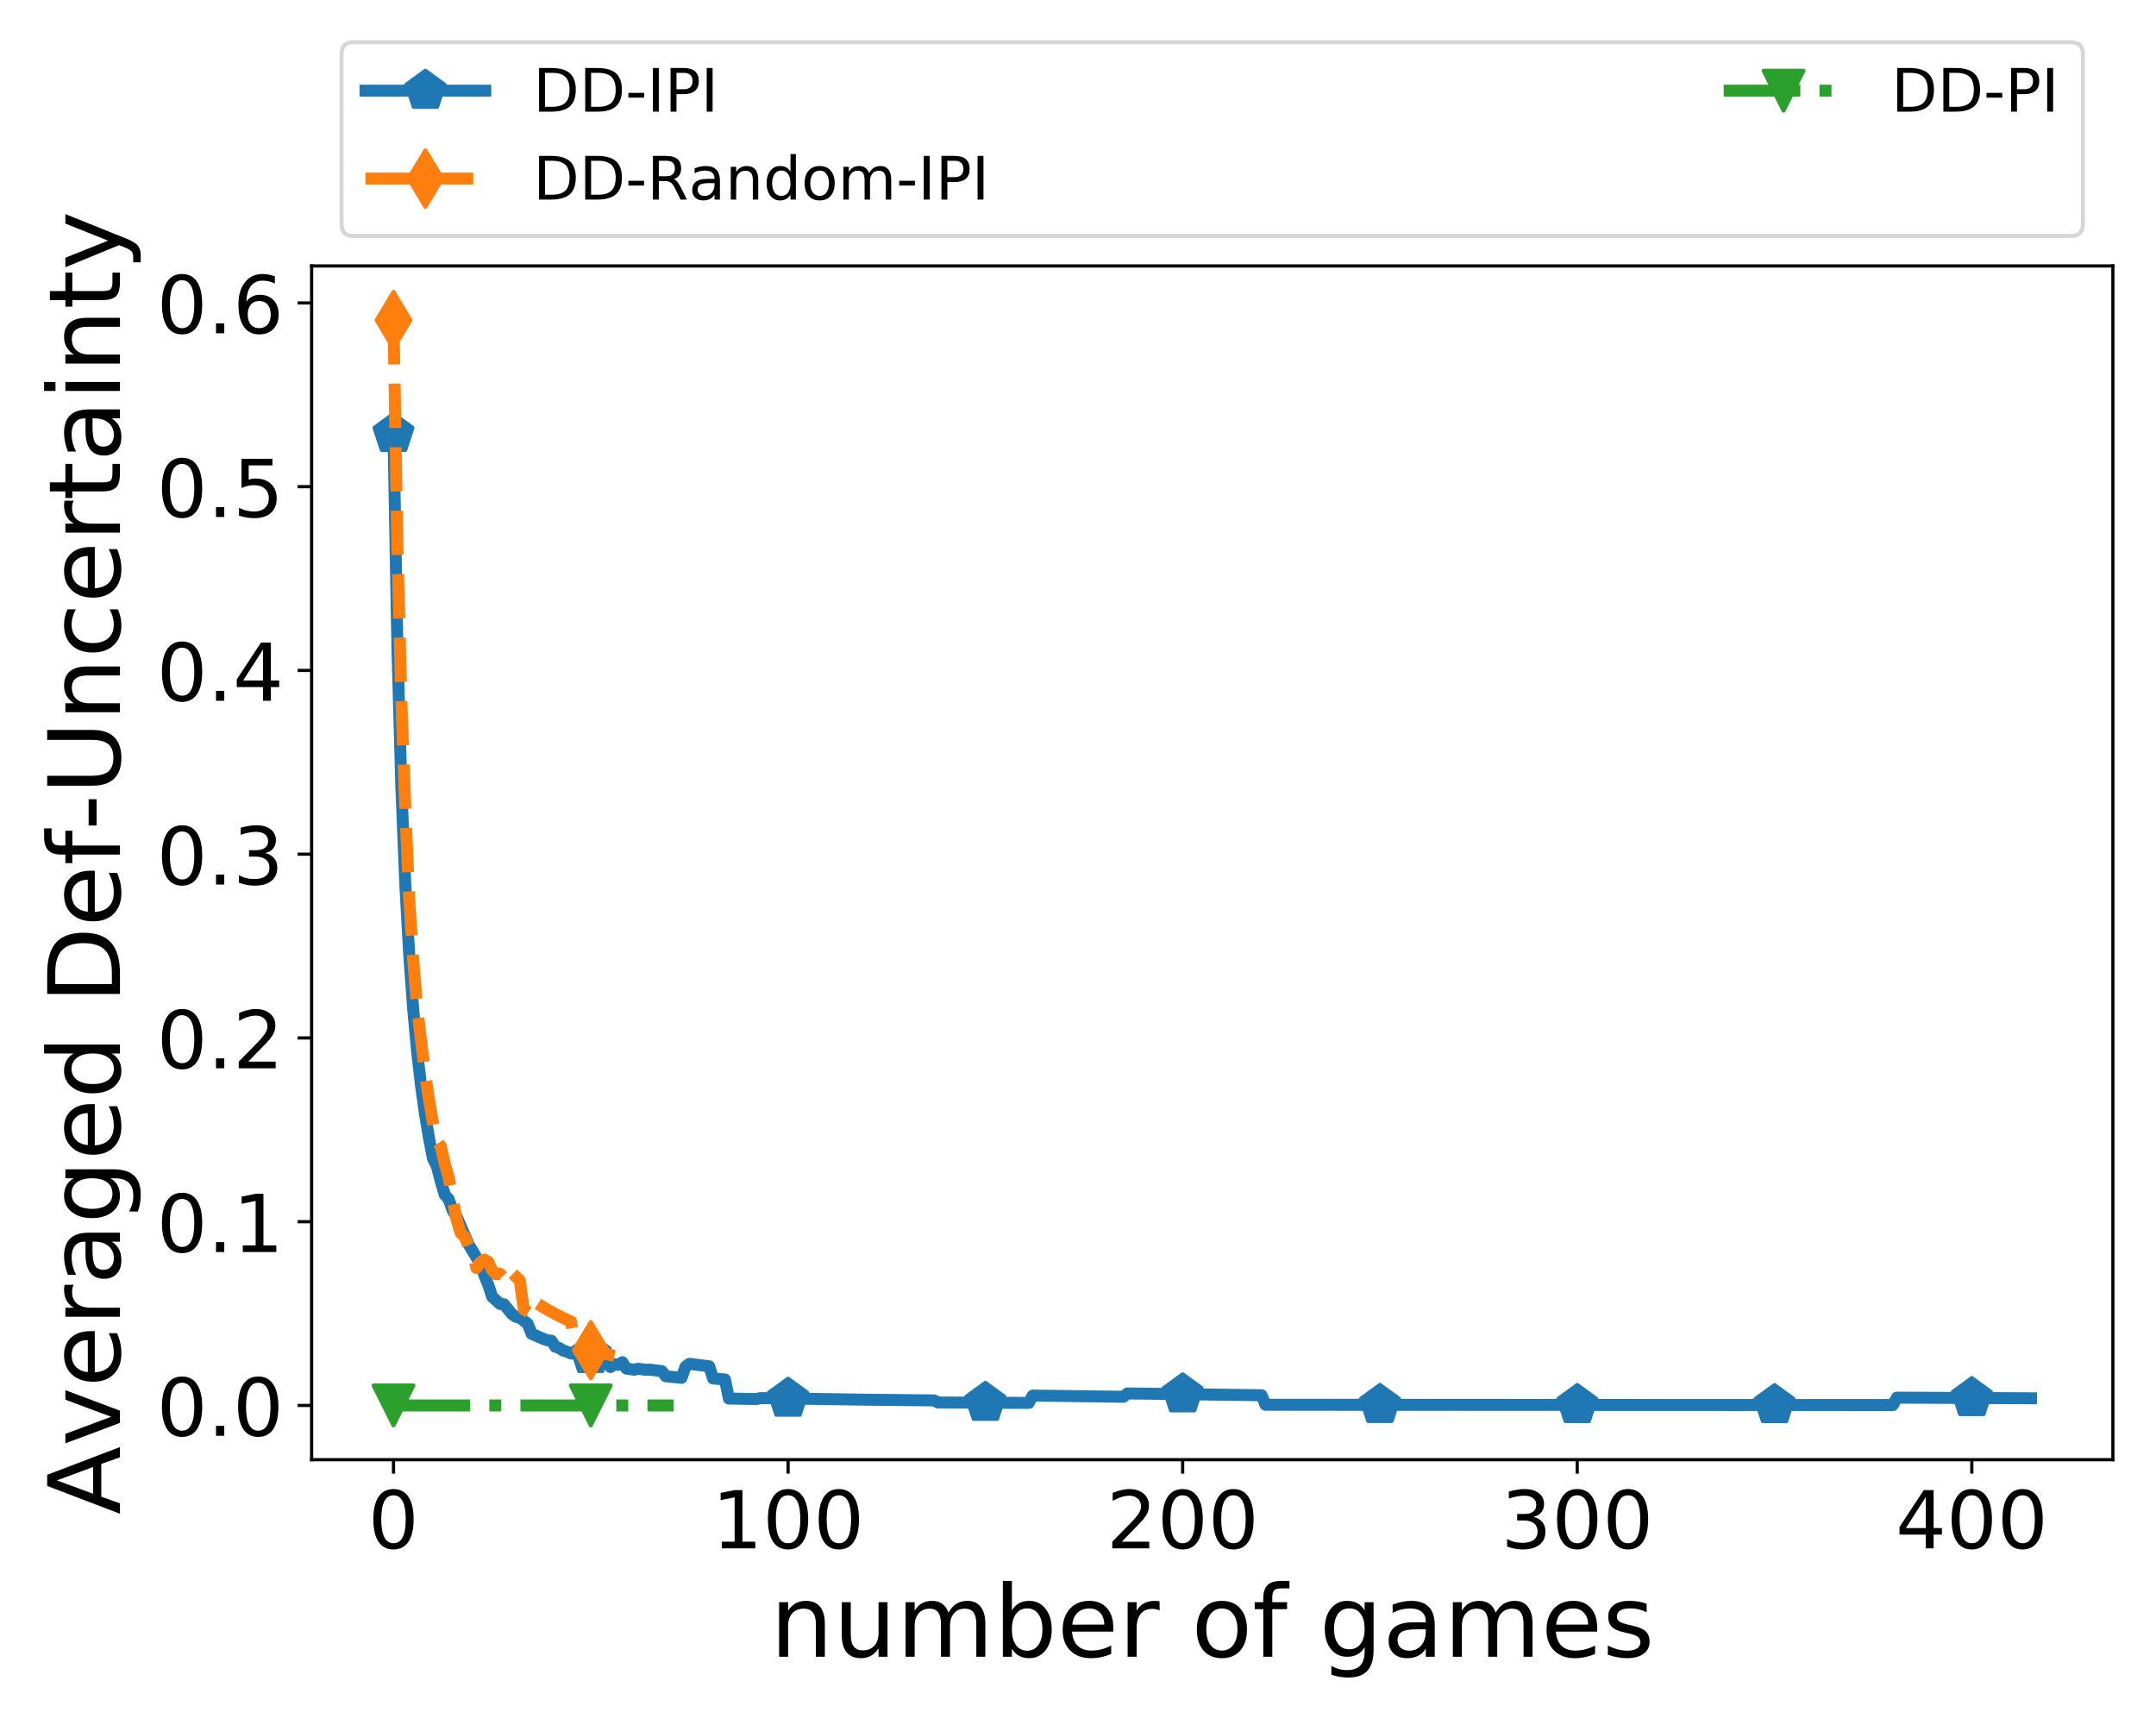 <?xml version="1.0" encoding="utf-8" standalone="no"?>
<!DOCTYPE svg PUBLIC "-//W3C//DTD SVG 1.1//EN"
  "http://www.w3.org/Graphics/SVG/1.1/DTD/svg11.dtd">
<!-- Created with matplotlib (https://matplotlib.org/) -->
<svg height="432pt" version="1.1" viewBox="0 0 540 432" width="540pt" xmlns="http://www.w3.org/2000/svg" xmlns:xlink="http://www.w3.org/1999/xlink">
 <defs>
  <style type="text/css">
*{stroke-linecap:butt;stroke-linejoin:round;}
  </style>
 </defs>
 <g id="figure_1">
  <g id="patch_1">
   <path d="M 0 432 
L 540 432 
L 540 0 
L 0 0 
z
" style="fill:#ffffff;"/>
  </g>
  <g id="axes_1">
   <g id="patch_2">
    <path d="M 78.05 365.56 
L 529.2 365.56 
L 529.2 66.6 
L 78.05 66.6 
z
" style="fill:#ffffff;"/>
   </g>
   <g id="matplotlib.axis_1">
    <g id="xtick_1">
     <g id="line2d_1">
      <defs>
       <path d="M 0 0 
L 0 3.5 
" id="mf703b9ee68" style="stroke:#000000;stroke-width:0.8;"/>
      </defs>
      <g>
       <use style="stroke:#000000;stroke-width:0.8;" x="98.557" xlink:href="#mf703b9ee68" y="365.56"/>
      </g>
     </g>
     <g id="text_1">
      <!-- 0 -->
      <defs>
       <path d="M 31.781 66.406 
Q 24.172 66.406 20.328 58.906 
Q 16.5 51.422 16.5 36.375 
Q 16.5 21.391 20.328 13.891 
Q 24.172 6.391 31.781 6.391 
Q 39.453 6.391 43.281 13.891 
Q 47.125 21.391 47.125 36.375 
Q 47.125 51.422 43.281 58.906 
Q 39.453 66.406 31.781 66.406 
z
M 31.781 74.219 
Q 44.047 74.219 50.516 64.516 
Q 56.984 54.828 56.984 36.375 
Q 56.984 17.969 50.516 8.266 
Q 44.047 -1.422 31.781 -1.422 
Q 19.531 -1.422 13.062 8.266 
Q 6.594 17.969 6.594 36.375 
Q 6.594 54.828 13.062 64.516 
Q 19.531 74.219 31.781 74.219 
z
" id="DejaVuSans-48"/>
      </defs>
      <g transform="translate(92.194 387.757)scale(0.2 -0.2)">
       <use xlink:href="#DejaVuSans-48"/>
      </g>
     </g>
    </g>
    <g id="xtick_2">
     <g id="line2d_2">
      <g>
       <use style="stroke:#000000;stroke-width:0.8;" x="197.385" xlink:href="#mf703b9ee68" y="365.56"/>
      </g>
     </g>
     <g id="text_2">
      <!-- 100 -->
      <defs>
       <path d="M 12.406 8.297 
L 28.516 8.297 
L 28.516 63.922 
L 10.984 60.406 
L 10.984 69.391 
L 28.422 72.906 
L 38.281 72.906 
L 38.281 8.297 
L 54.391 8.297 
L 54.391 0 
L 12.406 0 
z
" id="DejaVuSans-49"/>
      </defs>
      <g transform="translate(178.297 387.757)scale(0.2 -0.2)">
       <use xlink:href="#DejaVuSans-49"/>
       <use x="63.623" xlink:href="#DejaVuSans-48"/>
       <use x="127.246" xlink:href="#DejaVuSans-48"/>
      </g>
     </g>
    </g>
    <g id="xtick_3">
     <g id="line2d_3">
      <g>
       <use style="stroke:#000000;stroke-width:0.8;" x="296.213" xlink:href="#mf703b9ee68" y="365.56"/>
      </g>
     </g>
     <g id="text_3">
      <!-- 200 -->
      <defs>
       <path d="M 19.188 8.297 
L 53.609 8.297 
L 53.609 0 
L 7.328 0 
L 7.328 8.297 
Q 12.938 14.109 22.625 23.891 
Q 32.328 33.688 34.812 36.531 
Q 39.547 41.844 41.422 45.531 
Q 43.312 49.219 43.312 52.781 
Q 43.312 58.594 39.234 62.25 
Q 35.156 65.922 28.609 65.922 
Q 23.969 65.922 18.812 64.312 
Q 13.672 62.703 7.812 59.422 
L 7.812 69.391 
Q 13.766 71.781 18.938 73 
Q 24.125 74.219 28.422 74.219 
Q 39.75 74.219 46.484 68.547 
Q 53.219 62.891 53.219 53.422 
Q 53.219 48.922 51.531 44.891 
Q 49.859 40.875 45.406 35.406 
Q 44.188 33.984 37.641 27.219 
Q 31.109 20.453 19.188 8.297 
z
" id="DejaVuSans-50"/>
      </defs>
      <g transform="translate(277.125 387.757)scale(0.2 -0.2)">
       <use xlink:href="#DejaVuSans-50"/>
       <use x="63.623" xlink:href="#DejaVuSans-48"/>
       <use x="127.246" xlink:href="#DejaVuSans-48"/>
      </g>
     </g>
    </g>
    <g id="xtick_4">
     <g id="line2d_4">
      <g>
       <use style="stroke:#000000;stroke-width:0.8;" x="395.041" xlink:href="#mf703b9ee68" y="365.56"/>
      </g>
     </g>
     <g id="text_4">
      <!-- 300 -->
      <defs>
       <path d="M 40.578 39.312 
Q 47.656 37.797 51.625 33 
Q 55.609 28.219 55.609 21.188 
Q 55.609 10.406 48.188 4.484 
Q 40.766 -1.422 27.094 -1.422 
Q 22.516 -1.422 17.656 -0.516 
Q 12.797 0.391 7.625 2.203 
L 7.625 11.719 
Q 11.719 9.328 16.594 8.109 
Q 21.484 6.891 26.812 6.891 
Q 36.078 6.891 40.938 10.547 
Q 45.797 14.203 45.797 21.188 
Q 45.797 27.641 41.281 31.266 
Q 36.766 34.906 28.719 34.906 
L 20.219 34.906 
L 20.219 43.016 
L 29.109 43.016 
Q 36.375 43.016 40.234 45.922 
Q 44.094 48.828 44.094 54.297 
Q 44.094 59.906 40.109 62.906 
Q 36.141 65.922 28.719 65.922 
Q 24.656 65.922 20.016 65.031 
Q 15.375 64.156 9.812 62.312 
L 9.812 71.094 
Q 15.438 72.656 20.344 73.438 
Q 25.25 74.219 29.594 74.219 
Q 40.828 74.219 47.359 69.109 
Q 53.906 64.016 53.906 55.328 
Q 53.906 49.266 50.438 45.094 
Q 46.969 40.922 40.578 39.312 
z
" id="DejaVuSans-51"/>
      </defs>
      <g transform="translate(375.953 387.757)scale(0.2 -0.2)">
       <use xlink:href="#DejaVuSans-51"/>
       <use x="63.623" xlink:href="#DejaVuSans-48"/>
       <use x="127.246" xlink:href="#DejaVuSans-48"/>
      </g>
     </g>
    </g>
    <g id="xtick_5">
     <g id="line2d_5">
      <g>
       <use style="stroke:#000000;stroke-width:0.8;" x="493.869" xlink:href="#mf703b9ee68" y="365.56"/>
      </g>
     </g>
     <g id="text_5">
      <!-- 400 -->
      <defs>
       <path d="M 37.797 64.312 
L 12.891 25.391 
L 37.797 25.391 
z
M 35.203 72.906 
L 47.609 72.906 
L 47.609 25.391 
L 58.016 25.391 
L 58.016 17.188 
L 47.609 17.188 
L 47.609 0 
L 37.797 0 
L 37.797 17.188 
L 4.891 17.188 
L 4.891 26.703 
z
" id="DejaVuSans-52"/>
      </defs>
      <g transform="translate(474.781 387.757)scale(0.2 -0.2)">
       <use xlink:href="#DejaVuSans-52"/>
       <use x="63.623" xlink:href="#DejaVuSans-48"/>
       <use x="127.246" xlink:href="#DejaVuSans-48"/>
      </g>
     </g>
    </g>
    <g id="text_6">
     <!-- number of games -->
     <defs>
      <path d="M 54.891 33.016 
L 54.891 0 
L 45.906 0 
L 45.906 32.719 
Q 45.906 40.484 42.875 44.328 
Q 39.844 48.188 33.797 48.188 
Q 26.516 48.188 22.312 43.547 
Q 18.109 38.922 18.109 30.906 
L 18.109 0 
L 9.078 0 
L 9.078 54.688 
L 18.109 54.688 
L 18.109 46.188 
Q 21.344 51.125 25.703 53.562 
Q 30.078 56 35.797 56 
Q 45.219 56 50.047 50.172 
Q 54.891 44.344 54.891 33.016 
z
" id="DejaVuSans-110"/>
      <path d="M 8.5 21.578 
L 8.5 54.688 
L 17.484 54.688 
L 17.484 21.922 
Q 17.484 14.156 20.5 10.266 
Q 23.531 6.391 29.594 6.391 
Q 36.859 6.391 41.078 11.031 
Q 45.312 15.672 45.312 23.688 
L 45.312 54.688 
L 54.297 54.688 
L 54.297 0 
L 45.312 0 
L 45.312 8.406 
Q 42.047 3.422 37.719 1 
Q 33.406 -1.422 27.688 -1.422 
Q 18.266 -1.422 13.375 4.438 
Q 8.5 10.297 8.5 21.578 
z
M 31.109 56 
z
" id="DejaVuSans-117"/>
      <path d="M 52 44.188 
Q 55.375 50.25 60.062 53.125 
Q 64.75 56 71.094 56 
Q 79.641 56 84.281 50.016 
Q 88.922 44.047 88.922 33.016 
L 88.922 0 
L 79.891 0 
L 79.891 32.719 
Q 79.891 40.578 77.094 44.375 
Q 74.312 48.188 68.609 48.188 
Q 61.625 48.188 57.562 43.547 
Q 53.516 38.922 53.516 30.906 
L 53.516 0 
L 44.484 0 
L 44.484 32.719 
Q 44.484 40.625 41.703 44.406 
Q 38.922 48.188 33.109 48.188 
Q 26.219 48.188 22.156 43.531 
Q 18.109 38.875 18.109 30.906 
L 18.109 0 
L 9.078 0 
L 9.078 54.688 
L 18.109 54.688 
L 18.109 46.188 
Q 21.188 51.219 25.484 53.609 
Q 29.781 56 35.688 56 
Q 41.656 56 45.828 52.969 
Q 50 49.953 52 44.188 
z
" id="DejaVuSans-109"/>
      <path d="M 48.688 27.297 
Q 48.688 37.203 44.609 42.844 
Q 40.531 48.484 33.406 48.484 
Q 26.266 48.484 22.188 42.844 
Q 18.109 37.203 18.109 27.297 
Q 18.109 17.391 22.188 11.75 
Q 26.266 6.109 33.406 6.109 
Q 40.531 6.109 44.609 11.75 
Q 48.688 17.391 48.688 27.297 
z
M 18.109 46.391 
Q 20.953 51.266 25.266 53.625 
Q 29.594 56 35.594 56 
Q 45.562 56 51.781 48.094 
Q 58.016 40.188 58.016 27.297 
Q 58.016 14.406 51.781 6.484 
Q 45.562 -1.422 35.594 -1.422 
Q 29.594 -1.422 25.266 0.953 
Q 20.953 3.328 18.109 8.203 
L 18.109 0 
L 9.078 0 
L 9.078 75.984 
L 18.109 75.984 
z
" id="DejaVuSans-98"/>
      <path d="M 56.203 29.594 
L 56.203 25.203 
L 14.891 25.203 
Q 15.484 15.922 20.484 11.062 
Q 25.484 6.203 34.422 6.203 
Q 39.594 6.203 44.453 7.469 
Q 49.312 8.734 54.109 11.281 
L 54.109 2.781 
Q 49.266 0.734 44.188 -0.344 
Q 39.109 -1.422 33.891 -1.422 
Q 20.797 -1.422 13.156 6.188 
Q 5.516 13.812 5.516 26.812 
Q 5.516 40.234 12.766 48.109 
Q 20.016 56 32.328 56 
Q 43.359 56 49.781 48.891 
Q 56.203 41.797 56.203 29.594 
z
M 47.219 32.234 
Q 47.125 39.594 43.094 43.984 
Q 39.062 48.391 32.422 48.391 
Q 24.906 48.391 20.391 44.141 
Q 15.875 39.891 15.188 32.172 
z
" id="DejaVuSans-101"/>
      <path d="M 41.109 46.297 
Q 39.594 47.172 37.812 47.578 
Q 36.031 48 33.891 48 
Q 26.266 48 22.188 43.047 
Q 18.109 38.094 18.109 28.812 
L 18.109 0 
L 9.078 0 
L 9.078 54.688 
L 18.109 54.688 
L 18.109 46.188 
Q 20.953 51.172 25.484 53.578 
Q 30.031 56 36.531 56 
Q 37.453 56 38.578 55.875 
Q 39.703 55.766 41.062 55.516 
z
" id="DejaVuSans-114"/>
      <path id="DejaVuSans-32"/>
      <path d="M 30.609 48.391 
Q 23.391 48.391 19.188 42.75 
Q 14.984 37.109 14.984 27.297 
Q 14.984 17.484 19.156 11.844 
Q 23.344 6.203 30.609 6.203 
Q 37.797 6.203 41.984 11.859 
Q 46.188 17.531 46.188 27.297 
Q 46.188 37.016 41.984 42.703 
Q 37.797 48.391 30.609 48.391 
z
M 30.609 56 
Q 42.328 56 49.016 48.375 
Q 55.719 40.766 55.719 27.297 
Q 55.719 13.875 49.016 6.219 
Q 42.328 -1.422 30.609 -1.422 
Q 18.844 -1.422 12.172 6.219 
Q 5.516 13.875 5.516 27.297 
Q 5.516 40.766 12.172 48.375 
Q 18.844 56 30.609 56 
z
" id="DejaVuSans-111"/>
      <path d="M 37.109 75.984 
L 37.109 68.5 
L 28.516 68.5 
Q 23.688 68.5 21.797 66.547 
Q 19.922 64.594 19.922 59.516 
L 19.922 54.688 
L 34.719 54.688 
L 34.719 47.703 
L 19.922 47.703 
L 19.922 0 
L 10.891 0 
L 10.891 47.703 
L 2.297 47.703 
L 2.297 54.688 
L 10.891 54.688 
L 10.891 58.5 
Q 10.891 67.625 15.141 71.797 
Q 19.391 75.984 28.609 75.984 
z
" id="DejaVuSans-102"/>
      <path d="M 45.406 27.984 
Q 45.406 37.75 41.375 43.109 
Q 37.359 48.484 30.078 48.484 
Q 22.859 48.484 18.828 43.109 
Q 14.797 37.75 14.797 27.984 
Q 14.797 18.266 18.828 12.891 
Q 22.859 7.516 30.078 7.516 
Q 37.359 7.516 41.375 12.891 
Q 45.406 18.266 45.406 27.984 
z
M 54.391 6.781 
Q 54.391 -7.172 48.188 -13.984 
Q 42 -20.797 29.203 -20.797 
Q 24.469 -20.797 20.266 -20.094 
Q 16.062 -19.391 12.109 -17.922 
L 12.109 -9.188 
Q 16.062 -11.328 19.922 -12.344 
Q 23.781 -13.375 27.781 -13.375 
Q 36.625 -13.375 41.016 -8.766 
Q 45.406 -4.156 45.406 5.172 
L 45.406 9.625 
Q 42.625 4.781 38.281 2.391 
Q 33.938 0 27.875 0 
Q 17.828 0 11.672 7.656 
Q 5.516 15.328 5.516 27.984 
Q 5.516 40.672 11.672 48.328 
Q 17.828 56 27.875 56 
Q 33.938 56 38.281 53.609 
Q 42.625 51.219 45.406 46.391 
L 45.406 54.688 
L 54.391 54.688 
z
" id="DejaVuSans-103"/>
      <path d="M 34.281 27.484 
Q 23.391 27.484 19.188 25 
Q 14.984 22.516 14.984 16.5 
Q 14.984 11.719 18.141 8.906 
Q 21.297 6.109 26.703 6.109 
Q 34.188 6.109 38.703 11.406 
Q 43.219 16.703 43.219 25.484 
L 43.219 27.484 
z
M 52.203 31.203 
L 52.203 0 
L 43.219 0 
L 43.219 8.297 
Q 40.141 3.328 35.547 0.953 
Q 30.953 -1.422 24.312 -1.422 
Q 15.922 -1.422 10.953 3.297 
Q 6 8.016 6 15.922 
Q 6 25.141 12.172 29.828 
Q 18.359 34.516 30.609 34.516 
L 43.219 34.516 
L 43.219 35.406 
Q 43.219 41.609 39.141 45 
Q 35.062 48.391 27.688 48.391 
Q 23 48.391 18.547 47.266 
Q 14.109 46.141 10.016 43.891 
L 10.016 52.203 
Q 14.938 54.109 19.578 55.047 
Q 24.219 56 28.609 56 
Q 40.484 56 46.344 49.844 
Q 52.203 43.703 52.203 31.203 
z
" id="DejaVuSans-97"/>
      <path d="M 44.281 53.078 
L 44.281 44.578 
Q 40.484 46.531 36.375 47.5 
Q 32.281 48.484 27.875 48.484 
Q 21.188 48.484 17.844 46.438 
Q 14.5 44.391 14.5 40.281 
Q 14.5 37.156 16.891 35.375 
Q 19.281 33.594 26.516 31.984 
L 29.594 31.297 
Q 39.156 29.25 43.188 25.516 
Q 47.219 21.781 47.219 15.094 
Q 47.219 7.469 41.188 3.016 
Q 35.156 -1.422 24.609 -1.422 
Q 20.219 -1.422 15.453 -0.562 
Q 10.688 0.297 5.422 2 
L 5.422 11.281 
Q 10.406 8.688 15.234 7.391 
Q 20.062 6.109 24.812 6.109 
Q 31.156 6.109 34.562 8.281 
Q 37.984 10.453 37.984 14.406 
Q 37.984 18.062 35.516 20.016 
Q 33.062 21.969 24.703 23.781 
L 21.578 24.516 
Q 13.234 26.266 9.516 29.906 
Q 5.812 33.547 5.812 39.891 
Q 5.812 47.609 11.281 51.797 
Q 16.75 56 26.812 56 
Q 31.781 56 36.172 55.266 
Q 40.578 54.547 44.281 53.078 
z
" id="DejaVuSans-115"/>
     </defs>
     <g transform="translate(192.871 414.912)scale(0.25 -0.25)">
      <use xlink:href="#DejaVuSans-110"/>
      <use x="63.379" xlink:href="#DejaVuSans-117"/>
      <use x="126.758" xlink:href="#DejaVuSans-109"/>
      <use x="224.17" xlink:href="#DejaVuSans-98"/>
      <use x="287.646" xlink:href="#DejaVuSans-101"/>
      <use x="349.17" xlink:href="#DejaVuSans-114"/>
      <use x="390.283" xlink:href="#DejaVuSans-32"/>
      <use x="422.07" xlink:href="#DejaVuSans-111"/>
      <use x="483.252" xlink:href="#DejaVuSans-102"/>
      <use x="518.457" xlink:href="#DejaVuSans-32"/>
      <use x="550.244" xlink:href="#DejaVuSans-103"/>
      <use x="613.721" xlink:href="#DejaVuSans-97"/>
      <use x="675" xlink:href="#DejaVuSans-109"/>
      <use x="772.412" xlink:href="#DejaVuSans-101"/>
      <use x="833.936" xlink:href="#DejaVuSans-115"/>
     </g>
    </g>
   </g>
   <g id="matplotlib.axis_2">
    <g id="ytick_1">
     <g id="line2d_6">
      <defs>
       <path d="M 0 0 
L -3.5 0 
" id="mec11eb1c33" style="stroke:#000000;stroke-width:0.8;"/>
      </defs>
      <g>
       <use style="stroke:#000000;stroke-width:0.8;" x="78.05" xlink:href="#mec11eb1c33" y="351.971"/>
      </g>
     </g>
     <g id="text_7">
      <!-- 0.0 -->
      <defs>
       <path d="M 10.688 12.406 
L 21 12.406 
L 21 0 
L 10.688 0 
z
" id="DejaVuSans-46"/>
      </defs>
      <g transform="translate(39.244 359.569)scale(0.2 -0.2)">
       <use xlink:href="#DejaVuSans-48"/>
       <use x="63.623" xlink:href="#DejaVuSans-46"/>
       <use x="95.41" xlink:href="#DejaVuSans-48"/>
      </g>
     </g>
    </g>
    <g id="ytick_2">
     <g id="line2d_7">
      <g>
       <use style="stroke:#000000;stroke-width:0.8;" x="78.05" xlink:href="#mec11eb1c33" y="305.953"/>
      </g>
     </g>
     <g id="text_8">
      <!-- 0.1 -->
      <g transform="translate(39.244 313.551)scale(0.2 -0.2)">
       <use xlink:href="#DejaVuSans-48"/>
       <use x="63.623" xlink:href="#DejaVuSans-46"/>
       <use x="95.41" xlink:href="#DejaVuSans-49"/>
      </g>
     </g>
    </g>
    <g id="ytick_3">
     <g id="line2d_8">
      <g>
       <use style="stroke:#000000;stroke-width:0.8;" x="78.05" xlink:href="#mec11eb1c33" y="259.935"/>
      </g>
     </g>
     <g id="text_9">
      <!-- 0.2 -->
      <g transform="translate(39.244 267.533)scale(0.2 -0.2)">
       <use xlink:href="#DejaVuSans-48"/>
       <use x="63.623" xlink:href="#DejaVuSans-46"/>
       <use x="95.41" xlink:href="#DejaVuSans-50"/>
      </g>
     </g>
    </g>
    <g id="ytick_4">
     <g id="line2d_9">
      <g>
       <use style="stroke:#000000;stroke-width:0.8;" x="78.05" xlink:href="#mec11eb1c33" y="213.917"/>
      </g>
     </g>
     <g id="text_10">
      <!-- 0.3 -->
      <g transform="translate(39.244 221.515)scale(0.2 -0.2)">
       <use xlink:href="#DejaVuSans-48"/>
       <use x="63.623" xlink:href="#DejaVuSans-46"/>
       <use x="95.41" xlink:href="#DejaVuSans-51"/>
      </g>
     </g>
    </g>
    <g id="ytick_5">
     <g id="line2d_10">
      <g>
       <use style="stroke:#000000;stroke-width:0.8;" x="78.05" xlink:href="#mec11eb1c33" y="167.899"/>
      </g>
     </g>
     <g id="text_11">
      <!-- 0.4 -->
      <g transform="translate(39.244 175.497)scale(0.2 -0.2)">
       <use xlink:href="#DejaVuSans-48"/>
       <use x="63.623" xlink:href="#DejaVuSans-46"/>
       <use x="95.41" xlink:href="#DejaVuSans-52"/>
      </g>
     </g>
    </g>
    <g id="ytick_6">
     <g id="line2d_11">
      <g>
       <use style="stroke:#000000;stroke-width:0.8;" x="78.05" xlink:href="#mec11eb1c33" y="121.881"/>
      </g>
     </g>
     <g id="text_12">
      <!-- 0.5 -->
      <defs>
       <path d="M 10.797 72.906 
L 49.516 72.906 
L 49.516 64.594 
L 19.828 64.594 
L 19.828 46.734 
Q 21.969 47.469 24.109 47.828 
Q 26.266 48.188 28.422 48.188 
Q 40.625 48.188 47.75 41.5 
Q 54.891 34.812 54.891 23.391 
Q 54.891 11.625 47.562 5.094 
Q 40.234 -1.422 26.906 -1.422 
Q 22.312 -1.422 17.547 -0.641 
Q 12.797 0.141 7.719 1.703 
L 7.719 11.625 
Q 12.109 9.234 16.797 8.062 
Q 21.484 6.891 26.703 6.891 
Q 35.156 6.891 40.078 11.328 
Q 45.016 15.766 45.016 23.391 
Q 45.016 31 40.078 35.438 
Q 35.156 39.891 26.703 39.891 
Q 22.75 39.891 18.812 39.016 
Q 14.891 38.141 10.797 36.281 
z
" id="DejaVuSans-53"/>
      </defs>
      <g transform="translate(39.244 129.479)scale(0.2 -0.2)">
       <use xlink:href="#DejaVuSans-48"/>
       <use x="63.623" xlink:href="#DejaVuSans-46"/>
       <use x="95.41" xlink:href="#DejaVuSans-53"/>
      </g>
     </g>
    </g>
    <g id="ytick_7">
     <g id="line2d_12">
      <g>
       <use style="stroke:#000000;stroke-width:0.8;" x="78.05" xlink:href="#mec11eb1c33" y="75.863"/>
      </g>
     </g>
     <g id="text_13">
      <!-- 0.6 -->
      <defs>
       <path d="M 33.016 40.375 
Q 26.375 40.375 22.484 35.828 
Q 18.609 31.297 18.609 23.391 
Q 18.609 15.531 22.484 10.953 
Q 26.375 6.391 33.016 6.391 
Q 39.656 6.391 43.531 10.953 
Q 47.406 15.531 47.406 23.391 
Q 47.406 31.297 43.531 35.828 
Q 39.656 40.375 33.016 40.375 
z
M 52.594 71.297 
L 52.594 62.312 
Q 48.875 64.062 45.094 64.984 
Q 41.312 65.922 37.594 65.922 
Q 27.828 65.922 22.672 59.328 
Q 17.531 52.734 16.797 39.406 
Q 19.672 43.656 24.016 45.922 
Q 28.375 48.188 33.594 48.188 
Q 44.578 48.188 50.953 41.516 
Q 57.328 34.859 57.328 23.391 
Q 57.328 12.156 50.688 5.359 
Q 44.047 -1.422 33.016 -1.422 
Q 20.359 -1.422 13.672 8.266 
Q 6.984 17.969 6.984 36.375 
Q 6.984 53.656 15.188 63.938 
Q 23.391 74.219 37.203 74.219 
Q 40.922 74.219 44.703 73.484 
Q 48.484 72.75 52.594 71.297 
z
" id="DejaVuSans-54"/>
      </defs>
      <g transform="translate(39.244 83.461)scale(0.2 -0.2)">
       <use xlink:href="#DejaVuSans-48"/>
       <use x="63.623" xlink:href="#DejaVuSans-46"/>
       <use x="95.41" xlink:href="#DejaVuSans-54"/>
      </g>
     </g>
    </g>
    <g id="text_14">
     <!-- Averaged Def-Uncertainty -->
     <defs>
      <path d="M 34.188 63.188 
L 20.797 26.906 
L 47.609 26.906 
z
M 28.609 72.906 
L 39.797 72.906 
L 67.578 0 
L 57.328 0 
L 50.688 18.703 
L 17.828 18.703 
L 11.188 0 
L 0.781 0 
z
" id="DejaVuSans-65"/>
      <path d="M 2.984 54.688 
L 12.5 54.688 
L 29.594 8.797 
L 46.688 54.688 
L 56.203 54.688 
L 35.688 0 
L 23.484 0 
z
" id="DejaVuSans-118"/>
      <path d="M 45.406 46.391 
L 45.406 75.984 
L 54.391 75.984 
L 54.391 0 
L 45.406 0 
L 45.406 8.203 
Q 42.578 3.328 38.25 0.953 
Q 33.938 -1.422 27.875 -1.422 
Q 17.969 -1.422 11.734 6.484 
Q 5.516 14.406 5.516 27.297 
Q 5.516 40.188 11.734 48.094 
Q 17.969 56 27.875 56 
Q 33.938 56 38.25 53.625 
Q 42.578 51.266 45.406 46.391 
z
M 14.797 27.297 
Q 14.797 17.391 18.875 11.75 
Q 22.953 6.109 30.078 6.109 
Q 37.203 6.109 41.297 11.75 
Q 45.406 17.391 45.406 27.297 
Q 45.406 37.203 41.297 42.844 
Q 37.203 48.484 30.078 48.484 
Q 22.953 48.484 18.875 42.844 
Q 14.797 37.203 14.797 27.297 
z
" id="DejaVuSans-100"/>
      <path d="M 19.672 64.797 
L 19.672 8.109 
L 31.594 8.109 
Q 46.688 8.109 53.688 14.938 
Q 60.688 21.781 60.688 36.531 
Q 60.688 51.172 53.688 57.984 
Q 46.688 64.797 31.594 64.797 
z
M 9.812 72.906 
L 30.078 72.906 
Q 51.266 72.906 61.172 64.094 
Q 71.094 55.281 71.094 36.531 
Q 71.094 17.672 61.125 8.828 
Q 51.172 0 30.078 0 
L 9.812 0 
z
" id="DejaVuSans-68"/>
      <path d="M 4.891 31.391 
L 31.203 31.391 
L 31.203 23.391 
L 4.891 23.391 
z
" id="DejaVuSans-45"/>
      <path d="M 8.688 72.906 
L 18.609 72.906 
L 18.609 28.609 
Q 18.609 16.891 22.844 11.734 
Q 27.094 6.594 36.625 6.594 
Q 46.094 6.594 50.344 11.734 
Q 54.594 16.891 54.594 28.609 
L 54.594 72.906 
L 64.5 72.906 
L 64.5 27.391 
Q 64.5 13.141 57.438 5.859 
Q 50.391 -1.422 36.625 -1.422 
Q 22.797 -1.422 15.734 5.859 
Q 8.688 13.141 8.688 27.391 
z
" id="DejaVuSans-85"/>
      <path d="M 48.781 52.594 
L 48.781 44.188 
Q 44.969 46.297 41.141 47.344 
Q 37.312 48.391 33.406 48.391 
Q 24.656 48.391 19.812 42.844 
Q 14.984 37.312 14.984 27.297 
Q 14.984 17.281 19.812 11.734 
Q 24.656 6.203 33.406 6.203 
Q 37.312 6.203 41.141 7.25 
Q 44.969 8.297 48.781 10.406 
L 48.781 2.094 
Q 45.016 0.344 40.984 -0.531 
Q 36.969 -1.422 32.422 -1.422 
Q 20.062 -1.422 12.781 6.344 
Q 5.516 14.109 5.516 27.297 
Q 5.516 40.672 12.859 48.328 
Q 20.219 56 33.016 56 
Q 37.156 56 41.109 55.141 
Q 45.062 54.297 48.781 52.594 
z
" id="DejaVuSans-99"/>
      <path d="M 18.312 70.219 
L 18.312 54.688 
L 36.812 54.688 
L 36.812 47.703 
L 18.312 47.703 
L 18.312 18.016 
Q 18.312 11.328 20.141 9.422 
Q 21.969 7.516 27.594 7.516 
L 36.812 7.516 
L 36.812 0 
L 27.594 0 
Q 17.188 0 13.234 3.875 
Q 9.281 7.766 9.281 18.016 
L 9.281 47.703 
L 2.688 47.703 
L 2.688 54.688 
L 9.281 54.688 
L 9.281 70.219 
z
" id="DejaVuSans-116"/>
      <path d="M 9.422 54.688 
L 18.406 54.688 
L 18.406 0 
L 9.422 0 
z
M 9.422 75.984 
L 18.406 75.984 
L 18.406 64.594 
L 9.422 64.594 
z
" id="DejaVuSans-105"/>
      <path d="M 32.172 -5.078 
Q 28.375 -14.844 24.75 -17.812 
Q 21.141 -20.797 15.094 -20.797 
L 7.906 -20.797 
L 7.906 -13.281 
L 13.188 -13.281 
Q 16.891 -13.281 18.938 -11.516 
Q 21 -9.766 23.484 -3.219 
L 25.094 0.875 
L 2.984 54.688 
L 12.5 54.688 
L 29.594 11.922 
L 46.688 54.688 
L 56.203 54.688 
z
" id="DejaVuSans-121"/>
     </defs>
     <g transform="translate(30.045 379.289)rotate(-90)scale(0.25 -0.25)">
      <use xlink:href="#DejaVuSans-65"/>
      <use x="68.33" xlink:href="#DejaVuSans-118"/>
      <use x="127.51" xlink:href="#DejaVuSans-101"/>
      <use x="189.033" xlink:href="#DejaVuSans-114"/>
      <use x="230.146" xlink:href="#DejaVuSans-97"/>
      <use x="291.426" xlink:href="#DejaVuSans-103"/>
      <use x="354.902" xlink:href="#DejaVuSans-101"/>
      <use x="416.426" xlink:href="#DejaVuSans-100"/>
      <use x="479.902" xlink:href="#DejaVuSans-32"/>
      <use x="511.689" xlink:href="#DejaVuSans-68"/>
      <use x="588.691" xlink:href="#DejaVuSans-101"/>
      <use x="650.215" xlink:href="#DejaVuSans-102"/>
      <use x="685.342" xlink:href="#DejaVuSans-45"/>
      <use x="721.426" xlink:href="#DejaVuSans-85"/>
      <use x="794.619" xlink:href="#DejaVuSans-110"/>
      <use x="857.998" xlink:href="#DejaVuSans-99"/>
      <use x="912.979" xlink:href="#DejaVuSans-101"/>
      <use x="974.502" xlink:href="#DejaVuSans-114"/>
      <use x="1015.615" xlink:href="#DejaVuSans-116"/>
      <use x="1054.824" xlink:href="#DejaVuSans-97"/>
      <use x="1116.104" xlink:href="#DejaVuSans-105"/>
      <use x="1143.887" xlink:href="#DejaVuSans-110"/>
      <use x="1207.266" xlink:href="#DejaVuSans-116"/>
      <use x="1246.475" xlink:href="#DejaVuSans-121"/>
     </g>
    </g>
   </g>
   <g id="line2d_13">
    <path clip-path="url(#pca12caef5b)" d="M 98.557 108.652 
L 99.545 162.56 
L 100.533 197.435 
L 101.522 221.632 
L 102.51 239.345 
L 103.498 252.85 
L 104.487 263.479 
L 105.475 272.059 
L 106.463 279.127 
L 107.451 285.049 
L 108.44 290.083 
L 109.428 292.115 
L 110.416 295.944 
L 111.404 299.221 
L 112.393 300.345 
L 113.381 303.156 
L 114.369 304.684 
L 117.334 311.56 
L 119.311 314.877 
L 120.299 316.284 
L 121.287 319.321 
L 122.276 321.731 
L 123.264 324.741 
L 125.24 326.543 
L 126.229 326.647 
L 128.205 329.093 
L 129.194 329.761 
L 130.182 329.992 
L 132.158 331.505 
L 133.147 334.025 
L 136.111 335.31 
L 137.1 335.659 
L 138.088 335.75 
L 139.076 337.261 
L 140.065 337.587 
L 141.053 338.238 
L 142.041 338.53 
L 143.029 338.965 
L 144.018 338.954 
L 145.006 338.453 
L 151.924 340.207 
L 152.912 342.355 
L 153.901 341.633 
L 154.889 341.805 
L 155.877 341.151 
L 156.865 342.738 
L 158.842 343.026 
L 159.83 342.783 
L 161.807 343.057 
L 162.795 343.008 
L 165.76 343.385 
L 166.748 344.667 
L 170.701 345.05 
L 171.69 342.277 
L 172.678 341.544 
L 177.619 342.166 
L 178.608 345.232 
L 181.572 345.462 
L 182.561 350.243 
L 189.479 350.371 
L 190.467 350.131 
L 217.15 350.537 
L 233.951 350.712 
L 234.94 351.236 
L 257.67 351.34 
L 258.658 349.5 
L 281.389 349.803 
L 282.377 348.961 
L 315.979 349.419 
L 316.967 351.803 
L 474.103 351.873 
L 475.092 350.019 
L 508.693 350.178 
L 508.693 350.178 
" style="fill:none;stroke:#1f77b4;stroke-linecap:square;stroke-width:3;"/>
    <defs>
     <path d="M 0 -5 
L -4.755 -1.545 
L -2.939 4.045 
L 2.939 4.045 
L 4.755 -1.545 
z
" id="m702891291f" style="stroke:#1f77b4;stroke-linejoin:miter;"/>
    </defs>
    <g clip-path="url(#pca12caef5b)">
     <use style="fill:#1f77b4;stroke:#1f77b4;stroke-linejoin:miter;" x="98.557" xlink:href="#m702891291f" y="108.652"/>
     <use style="fill:#1f77b4;stroke:#1f77b4;stroke-linejoin:miter;" x="147.971" xlink:href="#m702891291f" y="339.308"/>
     <use style="fill:#1f77b4;stroke:#1f77b4;stroke-linejoin:miter;" x="197.385" xlink:href="#m702891291f" y="350.257"/>
     <use style="fill:#1f77b4;stroke:#1f77b4;stroke-linejoin:miter;" x="246.799" xlink:href="#m702891291f" y="351.294"/>
     <use style="fill:#1f77b4;stroke:#1f77b4;stroke-linejoin:miter;" x="296.213" xlink:href="#m702891291f" y="349.168"/>
     <use style="fill:#1f77b4;stroke:#1f77b4;stroke-linejoin:miter;" x="345.627" xlink:href="#m702891291f" y="351.822"/>
     <use style="fill:#1f77b4;stroke:#1f77b4;stroke-linejoin:miter;" x="395.041" xlink:href="#m702891291f" y="351.847"/>
     <use style="fill:#1f77b4;stroke:#1f77b4;stroke-linejoin:miter;" x="444.455" xlink:href="#m702891291f" y="351.865"/>
     <use style="fill:#1f77b4;stroke:#1f77b4;stroke-linejoin:miter;" x="493.869" xlink:href="#m702891291f" y="350.112"/>
    </g>
   </g>
   <g id="line2d_14">
    <path clip-path="url(#pca12caef5b)" d="M 98.557 80.189 
L 99.545 137.439 
L 100.533 175.654 
L 101.522 202.595 
L 102.51 225.548 
L 103.498 240.487 
L 104.487 252.293 
L 105.475 260.744 
L 106.463 268.717 
L 107.451 275.414 
L 108.44 281.117 
L 109.428 285.692 
L 110.416 287.11 
L 111.404 291.455 
L 112.393 294.918 
L 113.381 300.275 
L 114.369 305.462 
L 115.358 308.738 
L 116.346 309.724 
L 117.334 312.017 
L 118.322 313.128 
L 119.311 317.549 
L 120.299 316.181 
L 121.287 315.44 
L 122.276 315.976 
L 123.264 318.12 
L 124.252 319.125 
L 125.24 318.993 
L 126.229 320.046 
L 127.217 317.737 
L 128.205 318.762 
L 129.194 319.728 
L 130.182 320.639 
L 131.17 327.872 
L 132.158 328.522 
L 133.147 329.138 
L 134.135 326.139 
L 135.123 326.782 
L 136.111 327.393 
L 137.1 327.976 
L 138.088 328.531 
L 139.076 329.061 
L 140.065 329.568 
L 141.053 330.053 
L 142.041 330.517 
L 143.029 330.962 
L 144.018 337.011 
L 145.006 337.311 
L 145.994 337.599 
L 146.983 337.877 
L 147.971 338.144 
L 148.959 338.401 
L 149.947 338.648 
L 150.936 338.887 
L 151.924 339.118 
L 152.912 339.34 
L 153.901 339.555 
" style="fill:none;stroke:#ff7f0e;stroke-dasharray:11.1,4.8;stroke-dashoffset:0;stroke-width:3;"/>
    <defs>
     <path d="M -0 7.071 
L 4.243 0 
L -0 -7.071 
L -4.243 -0 
z
" id="ma875ffa051" style="stroke:#ff7f0e;stroke-linejoin:miter;"/>
    </defs>
    <g clip-path="url(#pca12caef5b)">
     <use style="fill:#ff7f0e;stroke:#ff7f0e;stroke-linejoin:miter;" x="98.557" xlink:href="#ma875ffa051" y="80.189"/>
     <use style="fill:#ff7f0e;stroke:#ff7f0e;stroke-linejoin:miter;" x="147.971" xlink:href="#ma875ffa051" y="338.144"/>
    </g>
   </g>
   <g id="line2d_15">
    <path clip-path="url(#pca12caef5b)" d="M 98.557 351.971 
L 99.545 351.971 
L 100.533 351.971 
L 101.522 351.971 
L 102.51 351.971 
L 103.498 351.971 
L 104.487 351.971 
L 105.475 351.971 
L 106.463 351.971 
L 107.451 351.971 
L 108.44 351.971 
L 109.428 351.971 
L 110.416 351.971 
L 111.404 351.971 
L 112.393 351.971 
L 113.381 351.971 
L 114.369 351.971 
L 115.358 351.971 
L 116.346 351.971 
L 117.334 351.971 
L 118.322 351.971 
L 119.311 351.971 
L 120.299 351.971 
L 121.287 351.971 
L 122.276 351.971 
L 123.264 351.971 
L 124.252 351.971 
L 125.24 351.971 
L 126.229 351.971 
L 127.217 351.971 
L 128.205 351.971 
L 129.194 351.971 
L 130.182 351.971 
L 131.17 351.971 
L 132.158 351.971 
L 133.147 351.971 
L 134.135 351.971 
L 135.123 351.971 
L 136.111 351.971 
L 137.1 351.971 
L 138.088 351.971 
L 139.076 351.971 
L 140.065 351.971 
L 141.053 351.971 
L 142.041 351.971 
L 143.029 351.971 
L 144.018 351.971 
L 145.006 351.971 
L 145.994 351.971 
L 146.983 351.971 
L 147.971 351.971 
L 148.959 351.971 
L 149.947 351.971 
L 150.936 351.971 
L 151.924 351.971 
L 152.912 351.971 
L 153.901 351.971 
L 154.889 351.971 
L 155.877 351.971 
L 156.865 351.971 
L 157.854 351.971 
L 158.842 351.971 
L 159.83 351.971 
L 160.818 351.971 
L 161.807 351.971 
L 162.795 351.971 
L 163.783 351.971 
L 164.772 351.971 
L 165.76 351.971 
L 166.748 351.971 
L 167.736 351.971 
L 168.725 351.971 
" style="fill:none;stroke:#2ca02c;stroke-dasharray:19.2,4.8,3,4.8;stroke-dashoffset:0;stroke-width:3;"/>
    <defs>
     <path d="M -0 5 
L 5 -5 
L -5 -5 
z
" id="md185247c6c" style="stroke:#2ca02c;stroke-linejoin:miter;"/>
    </defs>
    <g clip-path="url(#pca12caef5b)">
     <use style="fill:#2ca02c;stroke:#2ca02c;stroke-linejoin:miter;" x="98.557" xlink:href="#md185247c6c" y="351.971"/>
     <use style="fill:#2ca02c;stroke:#2ca02c;stroke-linejoin:miter;" x="147.971" xlink:href="#md185247c6c" y="351.971"/>
    </g>
   </g>
   <g id="patch_3">
    <path d="M 78.05 365.56 
L 78.05 66.6 
" style="fill:none;stroke:#000000;stroke-linecap:square;stroke-linejoin:miter;stroke-width:0.8;"/>
   </g>
   <g id="patch_4">
    <path d="M 529.2 365.56 
L 529.2 66.6 
" style="fill:none;stroke:#000000;stroke-linecap:square;stroke-linejoin:miter;stroke-width:0.8;"/>
   </g>
   <g id="patch_5">
    <path d="M 78.05 365.56 
L 529.2 365.56 
" style="fill:none;stroke:#000000;stroke-linecap:square;stroke-linejoin:miter;stroke-width:0.8;"/>
   </g>
   <g id="patch_6">
    <path d="M 78.05 66.6 
L 529.2 66.6 
" style="fill:none;stroke:#000000;stroke-linecap:square;stroke-linejoin:miter;stroke-width:0.8;"/>
   </g>
   <g id="legend_1">
    <g id="patch_7">
     <path d="M 88.55 59.1 
L 518.7 59.1 
Q 521.7 59.1 521.7 56.1 
L 521.7 13.566 
Q 521.7 10.566 518.7 10.566 
L 88.55 10.566 
Q 85.55 10.566 85.55 13.566 
L 85.55 56.1 
Q 85.55 59.1 88.55 59.1 
z
" style="fill:#ffffff;opacity:0.8;stroke:#cccccc;stroke-linejoin:miter;"/>
    </g>
    <g id="line2d_16">
     <path d="M 91.55 22.713 
L 121.55 22.713 
" style="fill:none;stroke:#1f77b4;stroke-linecap:square;stroke-width:3;"/>
    </g>
    <g id="line2d_17">
     <g>
      <use style="fill:#1f77b4;stroke:#1f77b4;stroke-linejoin:miter;" x="106.55" xlink:href="#m702891291f" y="22.713"/>
     </g>
    </g>
    <g id="text_15">
     <!-- DD-IPI -->
     <defs>
      <path d="M 9.812 72.906 
L 19.672 72.906 
L 19.672 0 
L 9.812 0 
z
" id="DejaVuSans-73"/>
      <path d="M 19.672 64.797 
L 19.672 37.406 
L 32.078 37.406 
Q 38.969 37.406 42.719 40.969 
Q 46.484 44.531 46.484 51.125 
Q 46.484 57.672 42.719 61.234 
Q 38.969 64.797 32.078 64.797 
z
M 9.812 72.906 
L 32.078 72.906 
Q 44.344 72.906 50.609 67.359 
Q 56.891 61.812 56.891 51.125 
Q 56.891 40.328 50.609 34.812 
Q 44.344 29.297 32.078 29.297 
L 19.672 29.297 
L 19.672 0 
L 9.812 0 
z
" id="DejaVuSans-80"/>
     </defs>
     <g transform="translate(133.55 27.963)scale(0.15 -0.15)">
      <use xlink:href="#DejaVuSans-68"/>
      <use x="77.002" xlink:href="#DejaVuSans-68"/>
      <use x="154.004" xlink:href="#DejaVuSans-45"/>
      <use x="190.088" xlink:href="#DejaVuSans-73"/>
      <use x="219.58" xlink:href="#DejaVuSans-80"/>
      <use x="279.883" xlink:href="#DejaVuSans-73"/>
     </g>
    </g>
    <g id="line2d_18">
     <path d="M 91.55 44.73 
L 121.55 44.73 
" style="fill:none;stroke:#ff7f0e;stroke-dasharray:11.1,4.8;stroke-dashoffset:0;stroke-width:3;"/>
    </g>
    <g id="line2d_19">
     <g>
      <use style="fill:#ff7f0e;stroke:#ff7f0e;stroke-linejoin:miter;" x="106.55" xlink:href="#ma875ffa051" y="44.73"/>
     </g>
    </g>
    <g id="text_16">
     <!-- DD-Random-IPI -->
     <defs>
      <path d="M 44.391 34.188 
Q 47.562 33.109 50.562 29.594 
Q 53.562 26.078 56.594 19.922 
L 66.609 0 
L 56 0 
L 46.688 18.703 
Q 43.062 26.031 39.672 28.422 
Q 36.281 30.812 30.422 30.812 
L 19.672 30.812 
L 19.672 0 
L 9.812 0 
L 9.812 72.906 
L 32.078 72.906 
Q 44.578 72.906 50.734 67.672 
Q 56.891 62.453 56.891 51.906 
Q 56.891 45.016 53.688 40.469 
Q 50.484 35.938 44.391 34.188 
z
M 19.672 64.797 
L 19.672 38.922 
L 32.078 38.922 
Q 39.203 38.922 42.844 42.219 
Q 46.484 45.516 46.484 51.906 
Q 46.484 58.297 42.844 61.547 
Q 39.203 64.797 32.078 64.797 
z
" id="DejaVuSans-82"/>
     </defs>
     <g transform="translate(133.55 49.98)scale(0.15 -0.15)">
      <use xlink:href="#DejaVuSans-68"/>
      <use x="77.002" xlink:href="#DejaVuSans-68"/>
      <use x="154.004" xlink:href="#DejaVuSans-45"/>
      <use x="190.088" xlink:href="#DejaVuSans-82"/>
      <use x="259.539" xlink:href="#DejaVuSans-97"/>
      <use x="320.818" xlink:href="#DejaVuSans-110"/>
      <use x="384.197" xlink:href="#DejaVuSans-100"/>
      <use x="447.674" xlink:href="#DejaVuSans-111"/>
      <use x="508.855" xlink:href="#DejaVuSans-109"/>
      <use x="606.268" xlink:href="#DejaVuSans-45"/>
      <use x="642.352" xlink:href="#DejaVuSans-73"/>
      <use x="671.844" xlink:href="#DejaVuSans-80"/>
      <use x="732.146" xlink:href="#DejaVuSans-73"/>
     </g>
    </g>
    <g id="line2d_20">
     <path d="M 431.719 22.713 
L 461.719 22.713 
" style="fill:none;stroke:#2ca02c;stroke-dasharray:19.2,4.8,3,4.8;stroke-dashoffset:0;stroke-width:3;"/>
    </g>
    <g id="line2d_21">
     <g>
      <use style="fill:#2ca02c;stroke:#2ca02c;stroke-linejoin:miter;" x="446.719" xlink:href="#md185247c6c" y="22.713"/>
     </g>
    </g>
    <g id="text_17">
     <!-- DD-PI -->
     <g transform="translate(473.719 27.963)scale(0.15 -0.15)">
      <use xlink:href="#DejaVuSans-68"/>
      <use x="77.002" xlink:href="#DejaVuSans-68"/>
      <use x="154.004" xlink:href="#DejaVuSans-45"/>
      <use x="190.088" xlink:href="#DejaVuSans-80"/>
      <use x="250.391" xlink:href="#DejaVuSans-73"/>
     </g>
    </g>
   </g>
  </g>
 </g>
 <defs>
  <clipPath id="pca12caef5b">
   <rect height="298.96" width="451.15" x="78.05" y="66.6"/>
  </clipPath>
 </defs>
</svg>
